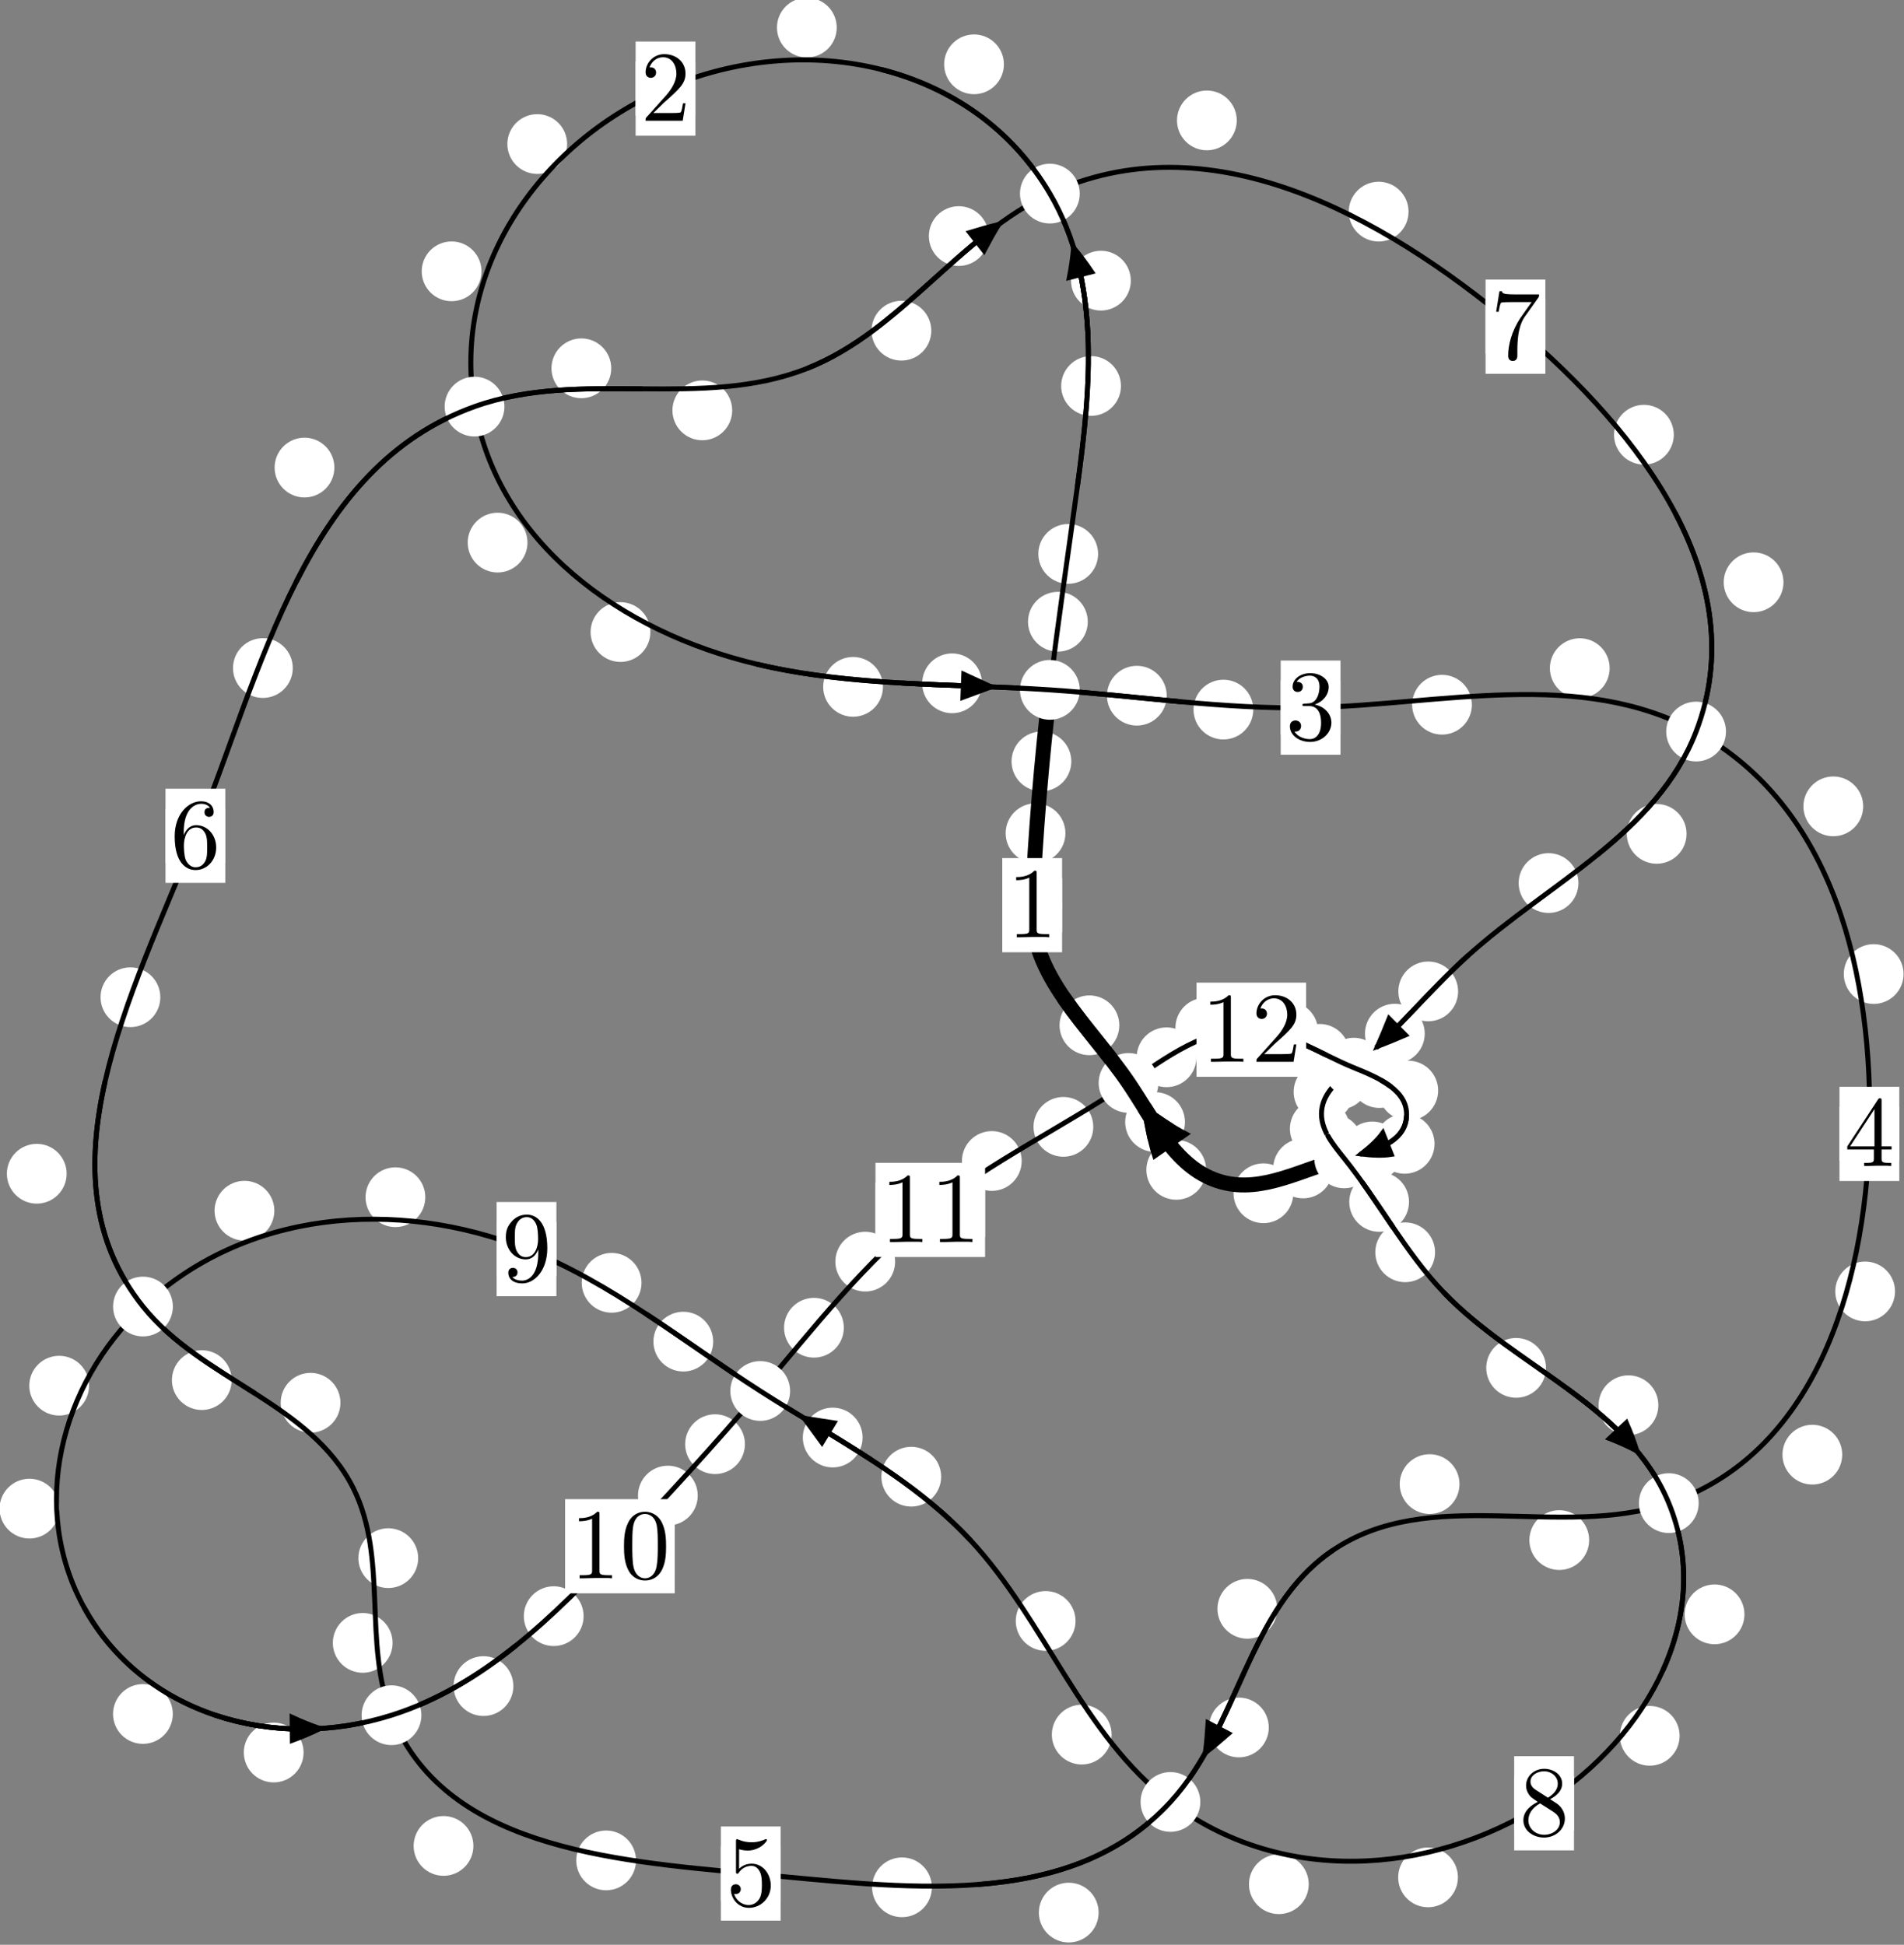 <?xml version="1.0"?>
<!-- Created by MetaPost 1.999 on 2021.07.05:2357 -->
<svg version="1.1" xmlns="http://www.w3.org/2000/svg" xmlns:xlink="http://www.w3.org/1999/xlink" width="190.425" height="194.516" viewBox="0 0 190.425 194.516">
<rect x="0" y="0" width="190.425" height="194.516" fill="#808080" stroke="none"/>
<!-- Original BoundingBox: -105.043365 -125.285461 85.381973 69.230118 -->
  <defs>
    <g transform="scale(0.01,0.01)" id="GLYPHcmr10_48">
      <path style="fill-rule: evenodd;" d="M460 -320C460 -400,455 -480,420 -554C374 -650,292 -666,250 -666C190 -666,117 -640,76 -547C44 -478,39 -400,39 -320C39 -245,43 -155,84 -79C127 2,200 22,249 22C303 22,379 1,423 -94C455 -163,460 -241,460 -320M249 -0C210 -0,151 -25,133 -121C122 -181,122 -273,122 -332C122 -396,122 -462,130 -516C149 -635,224 -644,249 -644C282 -644,348 -626,367 -527C377 -471,377 -395,377 -332C377 -257,377 -189,366 -125C351 -30,294 -0,249 -0"></path>
    </g>
    <g transform="scale(0.01,0.01)" id="GLYPHcmr10_49">
      <path style="fill-rule: evenodd;" d="M294 -640C294 -664,294 -666,271 -666C209 -602,121 -602,89 -602L89 -571C109 -571,168 -571,220 -597L220 -79C220 -43,217 -31,127 -31L95 -31L95 -0L257 -0L130 -3L217 -3L257 -3L297 -3L384 -3L419 -0L419 -31L387 -31C297 -31,294 -42,294 -79"></path>
    </g>
    <g transform="scale(0.01,0.01)" id="GLYPHcmr10_50">
      <path style="fill-rule: evenodd;" d="M127 -77L233 -180C389 -318,449 -372,449 -472C449 -586,359 -666,237 -666C124 -666,50 -574,50 -485C50 -429,100 -429,103 -429C120 -429,155 -441,155 -482C155 -508,137 -534,102 -534C94 -534,92 -534,89 -533C112 -598,166 -635,224 -635C315 -635,358 -554,358 -472C358 -392,308 -313,253 -251L61 -37C50 -26,50 -24,50 -0L421 -0L449 -174L424 -174C419 -144,412 -100,402 -85C395 -77,329 -77,307 -77"></path>
    </g>
    <g transform="scale(0.01,0.01)" id="GLYPHcmr10_51">
      <path style="fill-rule: evenodd;" d="M290 -352C372 -379,430 -449,430 -528C430 -610,342 -666,246 -666C145 -666,69 -606,69 -530C69 -497,91 -478,120 -478C151 -478,171 -500,171 -529C171 -579,124 -579,109 -579C140 -628,206 -641,242 -641C283 -641,338 -619,338 -529C338 -517,336 -459,310 -415C280 -367,246 -364,221 -363C213 -362,189 -360,182 -360C174 -359,167 -358,167 -348C167 -337,174 -337,191 -337L235 -337C317 -337,354 -269,354 -171C354 -35,285 -6,241 -6C198 -6,123 -23,88 -82C123 -77,154 -99,154 -137C154 -173,127 -193,98 -193C74 -193,42 -179,42 -135C42 -44,135 22,244 22C366 22,457 -69,457 -171C457 -253,394 -331,290 -352"></path>
    </g>
    <g transform="scale(0.01,0.01)" id="GLYPHcmr10_52">
      <path style="fill-rule: evenodd;" d="M294 -165L294 -78C294 -42,292 -31,218 -31L197 -31L197 -0L332 -0L238 -3L290 -3L332 -3L374 -3L427 -3L468 -0L468 -31L447 -31C373 -31,371 -42,371 -78L371 -165L471 -165L471 -196L371 -196L371 -651C371 -671,371 -677,355 -677C346 -677,343 -677,335 -665L28 -196L28 -165M300 -196L56 -196L300 -569"></path>
    </g>
    <g transform="scale(0.01,0.01)" id="GLYPHcmr10_53">
      <path style="fill-rule: evenodd;" d="M449 -201C449 -320,367 -420,259 -420C211 -420,168 -404,132 -369L132 -564C152 -558,185 -551,217 -551C340 -551,410 -642,410 -655C410 -661,407 -666,400 -666C399 -666,397 -666,392 -663C372 -654,323 -634,256 -634C216 -634,170 -641,123 -662C115 -665,113 -665,111 -665C101 -665,101 -657,101 -641L101 -345C101 -327,101 -319,115 -319C122 -319,124 -322,128 -328C139 -344,176 -398,257 -398C309 -398,334 -352,342 -334C358 -297,360 -258,360 -208C360 -173,360 -113,336 -71C312 -32,275 -6,229 -6C156 -6,99 -59,82 -118C85 -117,88 -116,99 -116C132 -116,149 -141,149 -165C149 -189,132 -214,99 -214C85 -214,50 -207,50 -161C50 -75,119 22,231 22C347 22,449 -74,449 -201"></path>
    </g>
    <g transform="scale(0.01,0.01)" id="GLYPHcmr10_54">
      <path style="fill-rule: evenodd;" d="M132 -328L132 -352C132 -605,256 -641,307 -641C331 -641,373 -635,395 -601C380 -601,340 -601,340 -556C340 -525,364 -510,386 -510C402 -510,432 -519,432 -558C432 -618,388 -666,305 -666C177 -666,42 -537,42 -316C42 -49,158 22,251 22C362 22,457 -72,457 -204C457 -331,368 -427,257 -427C189 -427,152 -376,132 -328M251 -6C188 -6,158 -66,152 -81C134 -128,134 -208,134 -226C134 -304,166 -404,256 -404C272 -404,318 -404,349 -342C367 -305,367 -254,367 -205C367 -157,367 -107,350 -71C320 -11,274 -6,251 -6"></path>
    </g>
    <g transform="scale(0.01,0.01)" id="GLYPHcmr10_55">
      <path style="fill-rule: evenodd;" d="M476 -609C485 -621,485 -623,485 -644L242 -644C120 -644,118 -657,114 -676L89 -676L56 -470L81 -470C84 -486,93 -549,106 -561C113 -567,191 -567,204 -567L411 -567C400 -551,321 -442,299 -409C209 -274,176 -135,176 -33C176 -23,176 22,222 22C268 22,268 -23,268 -33L268 -84C268 -139,271 -194,279 -248C283 -271,297 -357,341 -419"></path>
    </g>
    <g transform="scale(0.01,0.01)" id="GLYPHcmr10_56">
      <path style="fill-rule: evenodd;" d="M163 -457C117 -487,113 -521,113 -538C113 -599,178 -641,249 -641C322 -641,386 -589,386 -517C386 -460,347 -412,287 -377M309 -362C381 -399,430 -451,430 -517C430 -609,341 -666,250 -666C150 -666,69 -592,69 -499C69 -481,71 -436,113 -389C124 -377,161 -352,186 -335C128 -306,42 -250,42 -151C42 -45,144 22,249 22C362 22,457 -61,457 -168C457 -204,446 -249,408 -291C389 -312,373 -322,309 -362M209 -320L332 -242C360 -223,407 -193,407 -132C407 -58,332 -6,250 -6C164 -6,92 -68,92 -151C92 -209,124 -273,209 -320"></path>
    </g>
    <g transform="scale(0.01,0.01)" id="GLYPHcmr10_57">
      <path style="fill-rule: evenodd;" d="M367 -318L367 -286C367 -52,263 -6,205 -6C188 -6,134 -8,107 -42C151 -42,159 -71,159 -88C159 -119,135 -134,113 -134C97 -134,67 -125,67 -86C67 -19,121 22,206 22C335 22,457 -114,457 -329C457 -598,342 -666,253 -666C198 -666,149 -648,106 -603C65 -558,42 -516,42 -441C42 -316,130 -218,242 -218C303 -218,344 -260,367 -318M243 -241C227 -241,181 -241,150 -304C132 -341,132 -391,132 -440C132 -494,132 -541,153 -578C180 -628,218 -641,253 -641C299 -641,332 -607,349 -562C361 -530,365 -467,365 -421C365 -338,331 -241,243 -241"></path>
    </g>
  </defs>
  <path d="M106.556 83.339C106.556 82.546,106.241 81.786,105.681 81.225C105.12 80.665,104.36 80.35,103.567 80.35C102.775 80.35,102.014 80.665,101.454 81.225C100.893 81.786,100.579 82.546,100.579 83.339C100.579 84.131,100.893 84.891,101.454 85.452C102.014 86.012,102.775 86.327,103.567 86.327C104.36 86.327,105.12 86.012,105.681 85.452C106.241 84.891,106.556 84.131,106.556 83.339Z" style="fill: rgb(100%,100%,100%);stroke: none;"></path>
  <path d="M106.221 90.536C106.221 89.743,105.906 88.983,105.345 88.423C104.785 87.862,104.025 87.547,103.232 87.547C102.439 87.547,101.679 87.862,101.119 88.423C100.558 88.983,100.243 89.743,100.243 90.536C100.243 91.329,100.558 92.089,101.119 92.649C101.679 93.21,102.439 93.525,103.232 93.525C104.025 93.525,104.785 93.21,105.345 92.649C105.906 92.089,106.221 91.329,106.221 90.536Z" style="fill: rgb(100%,100%,100%);stroke: none;"></path>
  <path d="M108.792 62.186C108.792 61.393,108.477 60.633,107.916 60.072C107.356 59.512,106.596 59.197,105.803 59.197C105.01 59.197,104.25 59.512,103.69 60.072C103.129 60.633,102.814 61.393,102.814 62.186C102.814 62.978,103.129 63.739,103.69 64.299C104.25 64.86,105.01 65.175,105.803 65.175C106.596 65.175,107.356 64.86,107.916 64.299C108.477 63.739,108.792 62.978,108.792 62.186Z" style="fill: rgb(100%,100%,100%);stroke: none;"></path>
  <path d="M107.146 76.156C107.146 75.363,106.831 74.603,106.27 74.042C105.71 73.482,104.95 73.167,104.157 73.167C103.364 73.167,102.604 73.482,102.044 74.042C101.483 74.603,101.168 75.363,101.168 76.156C101.168 76.948,101.483 77.708,102.044 78.269C102.604 78.829,103.364 79.144,104.157 79.144C104.95 79.144,105.71 78.829,106.27 78.269C106.831 77.708,107.146 76.948,107.146 76.156Z" style="fill: rgb(100%,100%,100%);stroke: none;"></path>
  <path d="M112.11 38.605C112.11 37.812,111.795 37.052,111.234 36.492C110.674 35.931,109.914 35.616,109.121 35.616C108.328 35.616,107.568 35.931,107.008 36.492C106.447 37.052,106.132 37.812,106.132 38.605C106.132 39.398,106.447 40.158,107.008 40.718C107.568 41.279,108.328 41.594,109.121 41.594C109.914 41.594,110.674 41.279,111.234 40.718C111.795 40.158,112.11 39.398,112.11 38.605Z" style="fill: rgb(100%,100%,100%);stroke: none;"></path>
  <path d="M109.824 55.401C109.824 54.609,109.509 53.849,108.948 53.288C108.388 52.728,107.628 52.413,106.835 52.413C106.042 52.413,105.282 52.728,104.722 53.288C104.161 53.849,103.846 54.609,103.846 55.401C103.846 56.194,104.161 56.954,104.722 57.515C105.282 58.075,106.042 58.39,106.835 58.39C107.628 58.39,108.388 58.075,108.948 57.515C109.509 56.954,109.824 56.194,109.824 55.401Z" style="fill: rgb(100%,100%,100%);stroke: none;"></path>
  <path d="M100.403 6.433C100.403 5.64,100.089 4.88,99.528 4.32C98.968 3.759,98.207 3.444,97.415 3.444C96.622 3.444,95.862 3.759,95.301 4.32C94.741 4.88,94.426 5.64,94.426 6.433C94.426 7.226,94.741 7.986,95.301 8.546C95.862 9.107,96.622 9.422,97.415 9.422C98.207 9.422,98.968 9.107,99.528 8.546C100.089 7.986,100.403 7.226,100.403 6.433Z" style="fill: rgb(100%,100%,100%);stroke: none;"></path>
  <path d="M113.096 28.071C113.096 27.278,112.781 26.518,112.221 25.958C111.66 25.397,110.9 25.082,110.107 25.082C109.315 25.082,108.554 25.397,107.994 25.958C107.433 26.518,107.118 27.278,107.118 28.071C107.118 28.864,107.433 29.624,107.994 30.184C108.554 30.745,109.315 31.06,110.107 31.06C110.9 31.06,111.66 30.745,112.221 30.184C112.781 29.624,113.096 28.864,113.096 28.071Z" style="fill: rgb(100%,100%,100%);stroke: none;"></path>
  <path d="M56.721 14.407C56.721 13.615,56.406 12.854,55.846 12.294C55.285 11.733,54.525 11.418,53.732 11.418C52.94 11.418,52.18 11.733,51.619 12.294C51.059 12.854,50.744 13.615,50.744 14.407C50.744 15.2,51.059 15.96,51.619 16.521C52.18 17.081,52.94 17.396,53.732 17.396C54.525 17.396,55.285 17.081,55.846 16.521C56.406 15.96,56.721 15.2,56.721 14.407Z" style="fill: rgb(100%,100%,100%);stroke: none;"></path>
  <path d="M83.684 2.759C83.684 1.966,83.369 1.206,82.809 0.645C82.248 0.085,81.488 -0.23,80.695 -0.23C79.903 -0.23,79.142 0.085,78.582 0.645C78.021 1.206,77.707 1.966,77.707 2.759C77.707 3.551,78.021 4.311,78.582 4.872C79.142 5.432,79.903 5.747,80.695 5.747C81.488 5.747,82.248 5.432,82.809 4.872C83.369 4.311,83.684 3.551,83.684 2.759Z" style="fill: rgb(100%,100%,100%);stroke: none;"></path>
  <path d="M52.754 54.27C52.754 53.477,52.439 52.717,51.879 52.157C51.318 51.596,50.558 51.281,49.765 51.281C48.973 51.281,48.213 51.596,47.652 52.157C47.092 52.717,46.777 53.477,46.777 54.27C46.777 55.063,47.092 55.823,47.652 56.383C48.213 56.944,48.973 57.259,49.765 57.259C50.558 57.259,51.318 56.944,51.879 56.383C52.439 55.823,52.754 55.063,52.754 54.27Z" style="fill: rgb(100%,100%,100%);stroke: none;"></path>
  <path d="M48.154 27.139C48.154 26.346,47.84 25.586,47.279 25.025C46.719 24.465,45.958 24.15,45.166 24.15C44.373 24.15,43.613 24.465,43.052 25.025C42.492 25.586,42.177 26.346,42.177 27.139C42.177 27.931,42.492 28.692,43.052 29.252C43.613 29.812,44.373 30.127,45.166 30.127C45.958 30.127,46.719 29.812,47.279 29.252C47.84 28.692,48.154 27.931,48.154 27.139Z" style="fill: rgb(100%,100%,100%);stroke: none;"></path>
  <path d="M88.308 68.7C88.308 67.907,87.993 67.147,87.432 66.587C86.872 66.026,86.112 65.711,85.319 65.711C84.526 65.711,83.766 66.026,83.206 66.587C82.645 67.147,82.33 67.907,82.33 68.7C82.33 69.493,82.645 70.253,83.206 70.813C83.766 71.374,84.526 71.689,85.319 71.689C86.112 71.689,86.872 71.374,87.432 70.813C87.993 70.253,88.308 69.493,88.308 68.7Z" style="fill: rgb(100%,100%,100%);stroke: none;"></path>
  <path d="M65.044 63.219C65.044 62.426,64.729 61.666,64.168 61.105C63.608 60.545,62.848 60.23,62.055 60.23C61.262 60.23,60.502 60.545,59.942 61.105C59.381 61.666,59.066 62.426,59.066 63.219C59.066 64.011,59.381 64.771,59.942 65.332C60.502 65.892,61.262 66.207,62.055 66.207C62.848 66.207,63.608 65.892,64.168 65.332C64.729 64.771,65.044 64.011,65.044 63.219Z" style="fill: rgb(100%,100%,100%);stroke: none;"></path>
  <path d="M116.689 69.583C116.689 68.79,116.374 68.03,115.813 67.47C115.253 66.909,114.493 66.594,113.7 66.594C112.907 66.594,112.147 66.909,111.587 67.47C111.026 68.03,110.711 68.79,110.711 69.583C110.711 70.376,111.026 71.136,111.587 71.696C112.147 72.257,112.907 72.572,113.7 72.572C114.493 72.572,115.253 72.257,115.813 71.696C116.374 71.136,116.689 70.376,116.689 69.583Z" style="fill: rgb(100%,100%,100%);stroke: none;"></path>
  <path d="M98.209 68.345C98.209 67.552,97.894 66.792,97.334 66.231C96.773 65.671,96.013 65.356,95.221 65.356C94.428 65.356,93.668 65.671,93.107 66.231C92.547 66.792,92.232 67.552,92.232 68.345C92.232 69.137,92.547 69.898,93.107 70.458C93.668 71.019,94.428 71.333,95.221 71.333C96.013 71.333,96.773 71.019,97.334 70.458C97.894 69.898,98.209 69.137,98.209 68.345Z" style="fill: rgb(100%,100%,100%);stroke: none;"></path>
  <path d="M147.209 70.486C147.209 69.693,146.895 68.933,146.334 68.373C145.774 67.812,145.013 67.497,144.221 67.497C143.428 67.497,142.668 67.812,142.107 68.373C141.547 68.933,141.232 69.693,141.232 70.486C141.232 71.279,141.547 72.039,142.107 72.599C142.668 73.16,143.428 73.475,144.221 73.475C145.013 73.475,145.774 73.16,146.334 72.599C146.895 72.039,147.209 71.279,147.209 70.486Z" style="fill: rgb(100%,100%,100%);stroke: none;"></path>
  <path d="M125.345 70.973C125.345 70.18,125.03 69.42,124.469 68.859C123.909 68.299,123.149 67.984,122.356 67.984C121.563 67.984,120.803 68.299,120.243 68.859C119.682 69.42,119.367 70.18,119.367 70.973C119.367 71.765,119.682 72.525,120.243 73.086C120.803 73.646,121.563 73.961,122.356 73.961C123.149 73.961,123.909 73.646,124.469 73.086C125.03 72.525,125.345 71.765,125.345 70.973Z" style="fill: rgb(100%,100%,100%);stroke: none;"></path>
  <path d="M186.343 80.652C186.343 79.859,186.028 79.099,185.467 78.539C184.907 77.978,184.147 77.663,183.354 77.663C182.561 77.663,181.801 77.978,181.241 78.539C180.68 79.099,180.365 79.859,180.365 80.652C180.365 81.445,180.68 82.205,181.241 82.765C181.801 83.326,182.561 83.641,183.354 83.641C184.147 83.641,184.907 83.326,185.467 82.765C186.028 82.205,186.343 81.445,186.343 80.652Z" style="fill: rgb(100%,100%,100%);stroke: none;"></path>
  <path d="M160.987 66.827C160.987 66.035,160.672 65.274,160.111 64.714C159.551 64.154,158.791 63.839,157.998 63.839C157.205 63.839,156.445 64.154,155.885 64.714C155.324 65.274,155.009 66.035,155.009 66.827C155.009 67.62,155.324 68.38,155.885 68.941C156.445 69.501,157.205 69.816,157.998 69.816C158.791 69.816,159.551 69.501,160.111 68.941C160.672 68.38,160.987 67.62,160.987 66.827Z" style="fill: rgb(100%,100%,100%);stroke: none;"></path>
  <path d="M189.528 129.166C189.528 128.374,189.213 127.614,188.652 127.053C188.092 126.493,187.332 126.178,186.539 126.178C185.746 126.178,184.986 126.493,184.426 127.053C183.865 127.614,183.55 128.374,183.55 129.166C183.55 129.959,183.865 130.719,184.426 131.28C184.986 131.84,185.746 132.155,186.539 132.155C187.332 132.155,188.092 131.84,188.652 131.28C189.213 130.719,189.528 129.959,189.528 129.166Z" style="fill: rgb(100%,100%,100%);stroke: none;"></path>
  <path d="M190.382 97.424C190.382 96.631,190.067 95.871,189.507 95.31C188.946 94.75,188.186 94.435,187.393 94.435C186.601 94.435,185.84 94.75,185.28 95.31C184.719 95.871,184.404 96.631,184.404 97.424C184.404 98.216,184.719 98.976,185.28 99.537C185.84 100.097,186.601 100.412,187.393 100.412C188.186 100.412,188.946 100.097,189.507 99.537C190.067 98.976,190.382 98.216,190.382 97.424Z" style="fill: rgb(100%,100%,100%);stroke: none;"></path>
  <path d="M158.936 154.04C158.936 153.247,158.621 152.487,158.06 151.926C157.5 151.366,156.74 151.051,155.947 151.051C155.154 151.051,154.394 151.366,153.834 151.926C153.273 152.487,152.958 153.247,152.958 154.04C152.958 154.832,153.273 155.592,153.834 156.153C154.394 156.713,155.154 157.028,155.947 157.028C156.74 157.028,157.5 156.713,158.06 156.153C158.621 155.592,158.936 154.832,158.936 154.04Z" style="fill: rgb(100%,100%,100%);stroke: none;"></path>
  <path d="M184.246 145.495C184.246 144.702,183.932 143.942,183.371 143.381C182.811 142.821,182.05 142.506,181.258 142.506C180.465 142.506,179.705 142.821,179.144 143.381C178.584 143.942,178.269 144.702,178.269 145.495C178.269 146.287,178.584 147.047,179.144 147.608C179.705 148.168,180.465 148.483,181.258 148.483C182.05 148.483,182.811 148.168,183.371 147.608C183.932 147.047,184.246 146.287,184.246 145.495Z" style="fill: rgb(100%,100%,100%);stroke: none;"></path>
  <path d="M127.738 160.914C127.738 160.121,127.423 159.361,126.863 158.8C126.302 158.24,125.542 157.925,124.75 157.925C123.957 157.925,123.197 158.24,122.636 158.8C122.076 159.361,121.761 160.121,121.761 160.914C121.761 161.706,122.076 162.466,122.636 163.027C123.197 163.587,123.957 163.902,124.75 163.902C125.542 163.902,126.302 163.587,126.863 163.027C127.423 162.466,127.738 161.706,127.738 160.914Z" style="fill: rgb(100%,100%,100%);stroke: none;"></path>
  <path d="M145.969 148.438C145.969 147.646,145.654 146.885,145.093 146.325C144.533 145.765,143.772 145.45,142.98 145.45C142.187 145.45,141.427 145.765,140.866 146.325C140.306 146.885,139.991 147.646,139.991 148.438C139.991 149.231,140.306 149.991,140.866 150.552C141.427 151.112,142.187 151.427,142.98 151.427C143.772 151.427,144.533 151.112,145.093 150.552C145.654 149.991,145.969 149.231,145.969 148.438Z" style="fill: rgb(100%,100%,100%);stroke: none;"></path>
  <path d="M109.877 191.297C109.877 190.504,109.562 189.744,109.002 189.183C108.441 188.623,107.681 188.308,106.888 188.308C106.096 188.308,105.335 188.623,104.775 189.183C104.214 189.744,103.9 190.504,103.9 191.297C103.9 192.089,104.214 192.85,104.775 193.41C105.335 193.971,106.096 194.285,106.888 194.285C107.681 194.285,108.441 193.971,109.002 193.41C109.562 192.85,109.877 192.089,109.877 191.297Z" style="fill: rgb(100%,100%,100%);stroke: none;"></path>
  <path d="M126.896 172.78C126.896 171.988,126.581 171.228,126.02 170.667C125.46 170.107,124.7 169.792,123.907 169.792C123.114 169.792,122.354 170.107,121.794 170.667C121.233 171.228,120.918 171.988,120.918 172.78C120.918 173.573,121.233 174.333,121.794 174.894C122.354 175.454,123.114 175.769,123.907 175.769C124.7 175.769,125.46 175.454,126.02 174.894C126.581 174.333,126.896 173.573,126.896 172.78Z" style="fill: rgb(100%,100%,100%);stroke: none;"></path>
  <path d="M63.61 186.076C63.61 185.284,63.295 184.524,62.735 183.963C62.174 183.403,61.414 183.088,60.622 183.088C59.829 183.088,59.069 183.403,58.508 183.963C57.948 184.524,57.633 185.284,57.633 186.076C57.633 186.869,57.948 187.629,58.508 188.19C59.069 188.75,59.829 189.065,60.622 189.065C61.414 189.065,62.174 188.75,62.735 188.19C63.295 187.629,63.61 186.869,63.61 186.076Z" style="fill: rgb(100%,100%,100%);stroke: none;"></path>
  <path d="M93.201 188.769C93.201 187.976,92.886 187.216,92.325 186.655C91.765 186.095,91.005 185.78,90.212 185.78C89.419 185.78,88.659 186.095,88.099 186.655C87.538 187.216,87.223 187.976,87.223 188.769C87.223 189.561,87.538 190.322,88.099 190.882C88.659 191.443,89.419 191.757,90.212 191.757C91.005 191.757,91.765 191.443,92.325 190.882C92.886 190.322,93.201 189.561,93.201 188.769Z" style="fill: rgb(100%,100%,100%);stroke: none;"></path>
  <path d="M39.266 164.321C39.266 163.528,38.951 162.768,38.391 162.208C37.83 161.647,37.07 161.332,36.277 161.332C35.485 161.332,34.725 161.647,34.164 162.208C33.604 162.768,33.289 163.528,33.289 164.321C33.289 165.114,33.604 165.874,34.164 166.434C34.725 166.995,35.485 167.31,36.277 167.31C37.07 167.31,37.83 166.995,38.391 166.434C38.951 165.874,39.266 165.114,39.266 164.321Z" style="fill: rgb(100%,100%,100%);stroke: none;"></path>
  <path d="M47.346 184.629C47.346 183.836,47.031 183.076,46.471 182.515C45.91 181.955,45.15 181.64,44.358 181.64C43.565 181.64,42.805 181.955,42.244 182.515C41.684 183.076,41.369 183.836,41.369 184.629C41.369 185.421,41.684 186.182,42.244 186.742C42.805 187.302,43.565 187.617,44.358 187.617C45.15 187.617,45.91 187.302,46.471 186.742C47.031 186.182,47.346 185.421,47.346 184.629Z" style="fill: rgb(100%,100%,100%);stroke: none;"></path>
  <path d="M34.049 140.303C34.049 139.51,33.734 138.75,33.174 138.19C32.613 137.629,31.853 137.314,31.061 137.314C30.268 137.314,29.508 137.629,28.947 138.19C28.387 138.75,28.072 139.51,28.072 140.303C28.072 141.096,28.387 141.856,28.947 142.416C29.508 142.977,30.268 143.292,31.061 143.292C31.853 143.292,32.613 142.977,33.174 142.416C33.734 141.856,34.049 141.096,34.049 140.303Z" style="fill: rgb(100%,100%,100%);stroke: none;"></path>
  <path d="M41.823 155.845C41.823 155.053,41.508 154.293,40.947 153.732C40.387 153.172,39.627 152.857,38.834 152.857C38.041 152.857,37.281 153.172,36.721 153.732C36.16 154.293,35.845 155.053,35.845 155.845C35.845 156.638,36.16 157.398,36.721 157.959C37.281 158.519,38.041 158.834,38.834 158.834C39.627 158.834,40.387 158.519,40.947 157.959C41.508 157.398,41.823 156.638,41.823 155.845Z" style="fill: rgb(100%,100%,100%);stroke: none;"></path>
  <path d="M6.666 117.397C6.666 116.604,6.351 115.844,5.79 115.284C5.23 114.723,4.47 114.408,3.677 114.408C2.884 114.408,2.124 114.723,1.564 115.284C1.003 115.844,0.688 116.604,0.688 117.397C0.688 118.19,1.003 118.95,1.564 119.51C2.124 120.071,2.884 120.386,3.677 120.386C4.47 120.386,5.23 120.071,5.79 119.51C6.351 118.95,6.666 118.19,6.666 117.397Z" style="fill: rgb(100%,100%,100%);stroke: none;"></path>
  <path d="M23.171 138.037C23.171 137.244,22.856 136.484,22.296 135.924C21.736 135.363,20.975 135.048,20.183 135.048C19.39 135.048,18.63 135.363,18.069 135.924C17.509 136.484,17.194 137.244,17.194 138.037C17.194 138.83,17.509 139.59,18.069 140.15C18.63 140.711,19.39 141.026,20.183 141.026C20.975 141.026,21.736 140.711,22.296 140.15C22.856 139.59,23.171 138.83,23.171 138.037Z" style="fill: rgb(100%,100%,100%);stroke: none;"></path>
  <path d="M29.281 66.819C29.281 66.026,28.966 65.266,28.405 64.706C27.845 64.145,27.085 63.83,26.292 63.83C25.499 63.83,24.739 64.145,24.179 64.706C23.618 65.266,23.303 66.026,23.303 66.819C23.303 67.612,23.618 68.372,24.179 68.932C24.739 69.493,25.499 69.808,26.292 69.808C27.085 69.808,27.845 69.493,28.405 68.932C28.966 68.372,29.281 67.612,29.281 66.819Z" style="fill: rgb(100%,100%,100%);stroke: none;"></path>
  <path d="M16.034 99.742C16.034 98.95,15.719 98.19,15.158 97.629C14.598 97.069,13.837 96.754,13.045 96.754C12.252 96.754,11.492 97.069,10.931 97.629C10.371 98.19,10.056 98.95,10.056 99.742C10.056 100.535,10.371 101.295,10.931 101.856C11.492 102.416,12.252 102.731,13.045 102.731C13.837 102.731,14.598 102.416,15.158 101.856C15.719 101.295,16.034 100.535,16.034 99.742Z" style="fill: rgb(100%,100%,100%);stroke: none;"></path>
  <path d="M61.132 36.837C61.132 36.045,60.817 35.284,60.256 34.724C59.696 34.163,58.936 33.848,58.143 33.848C57.35 33.848,56.59 34.163,56.03 34.724C55.469 35.284,55.154 36.045,55.154 36.837C55.154 37.63,55.469 38.39,56.03 38.951C56.59 39.511,57.35 39.826,58.143 39.826C58.936 39.826,59.696 39.511,60.256 38.951C60.817 38.39,61.132 37.63,61.132 36.837Z" style="fill: rgb(100%,100%,100%);stroke: none;"></path>
  <path d="M33.442 46.766C33.442 45.973,33.127 45.213,32.567 44.653C32.006 44.092,31.246 43.777,30.454 43.777C29.661 43.777,28.901 44.092,28.34 44.653C27.78 45.213,27.465 45.973,27.465 46.766C27.465 47.559,27.78 48.319,28.34 48.879C28.901 49.44,29.661 49.755,30.454 49.755C31.246 49.755,32.006 49.44,32.567 48.879C33.127 48.319,33.442 47.559,33.442 46.766Z" style="fill: rgb(100%,100%,100%);stroke: none;"></path>
  <path d="M93.142 33.075C93.142 32.282,92.827 31.522,92.266 30.962C91.706 30.401,90.946 30.086,90.153 30.086C89.36 30.086,88.6 30.401,88.04 30.962C87.479 31.522,87.164 32.282,87.164 33.075C87.164 33.868,87.479 34.628,88.04 35.188C88.6 35.749,89.36 36.064,90.153 36.064C90.946 36.064,91.706 35.749,92.266 35.188C92.827 34.628,93.142 33.868,93.142 33.075Z" style="fill: rgb(100%,100%,100%);stroke: none;"></path>
  <path d="M73.229 41.046C73.229 40.254,72.914 39.493,72.353 38.933C71.793 38.372,71.033 38.058,70.24 38.058C69.447 38.058,68.687 38.372,68.127 38.933C67.566 39.493,67.251 40.254,67.251 41.046C67.251 41.839,67.566 42.599,68.127 43.16C68.687 43.72,69.447 44.035,70.24 44.035C71.033 44.035,71.793 43.72,72.353 43.16C72.914 42.599,73.229 41.839,73.229 41.046Z" style="fill: rgb(100%,100%,100%);stroke: none;"></path>
  <path d="M123.693 12.044C123.693 11.251,123.378 10.491,122.817 9.93C122.257 9.37,121.497 9.055,120.704 9.055C119.911 9.055,119.151 9.37,118.591 9.93C118.03 10.491,117.715 11.251,117.715 12.044C117.715 12.836,118.03 13.596,118.591 14.157C119.151 14.717,119.911 15.032,120.704 15.032C121.497 15.032,122.257 14.717,122.817 14.157C123.378 13.596,123.693 12.836,123.693 12.044Z" style="fill: rgb(100%,100%,100%);stroke: none;"></path>
  <path d="M98.876 23.612C98.876 22.82,98.561 22.06,98 21.499C97.44 20.939,96.679 20.624,95.887 20.624C95.094 20.624,94.334 20.939,93.773 21.499C93.213 22.06,92.898 22.82,92.898 23.612C92.898 24.405,93.213 25.165,93.773 25.726C94.334 26.286,95.094 26.601,95.887 26.601C96.679 26.601,97.44 26.286,98 25.726C98.561 25.165,98.876 24.405,98.876 23.612Z" style="fill: rgb(100%,100%,100%);stroke: none;"></path>
  <path d="M167.401 43.481C167.401 42.688,167.086 41.928,166.525 41.367C165.965 40.807,165.205 40.492,164.412 40.492C163.619 40.492,162.859 40.807,162.299 41.367C161.738 41.928,161.423 42.688,161.423 43.481C161.423 44.273,161.738 45.033,162.299 45.594C162.859 46.154,163.619 46.469,164.412 46.469C165.205 46.469,165.965 46.154,166.525 45.594C167.086 45.033,167.401 44.273,167.401 43.481Z" style="fill: rgb(100%,100%,100%);stroke: none;"></path>
  <path d="M140.874 21.168C140.874 20.375,140.559 19.615,139.998 19.055C139.438 18.494,138.678 18.179,137.885 18.179C137.092 18.179,136.332 18.494,135.772 19.055C135.211 19.615,134.896 20.375,134.896 21.168C134.896 21.961,135.211 22.721,135.772 23.281C136.332 23.842,137.092 24.157,137.885 24.157C138.678 24.157,139.438 23.842,139.998 23.281C140.559 22.721,140.874 21.961,140.874 21.168Z" style="fill: rgb(100%,100%,100%);stroke: none;"></path>
  <path d="M168.679 83.403C168.679 82.61,168.364 81.85,167.803 81.29C167.243 80.729,166.483 80.414,165.69 80.414C164.897 80.414,164.137 80.729,163.577 81.29C163.016 81.85,162.701 82.61,162.701 83.403C162.701 84.196,163.016 84.956,163.577 85.516C164.137 86.077,164.897 86.392,165.69 86.392C166.483 86.392,167.243 86.077,167.803 85.516C168.364 84.956,168.679 84.196,168.679 83.403Z" style="fill: rgb(100%,100%,100%);stroke: none;"></path>
  <path d="M178.372 58.239C178.372 57.446,178.057 56.686,177.496 56.126C176.936 55.565,176.176 55.25,175.383 55.25C174.59 55.25,173.83 55.565,173.27 56.126C172.709 56.686,172.394 57.446,172.394 58.239C172.394 59.032,172.709 59.792,173.27 60.352C173.83 60.913,174.59 61.228,175.383 61.228C176.176 61.228,176.936 60.913,177.496 60.352C178.057 59.792,178.372 59.032,178.372 58.239Z" style="fill: rgb(100%,100%,100%);stroke: none;"></path>
  <path d="M145.83 99.16C145.83 98.367,145.515 97.607,144.955 97.047C144.394 96.486,143.634 96.171,142.841 96.171C142.049 96.171,141.289 96.486,140.728 97.047C140.168 97.607,139.853 98.367,139.853 99.16C139.853 99.953,140.168 100.713,140.728 101.273C141.289 101.834,142.049 102.149,142.841 102.149C143.634 102.149,144.394 101.834,144.955 101.273C145.515 100.713,145.83 99.953,145.83 99.16Z" style="fill: rgb(100%,100%,100%);stroke: none;"></path>
  <path d="M157.863 88.323C157.863 87.53,157.548 86.77,156.988 86.21C156.427 85.649,155.667 85.334,154.875 85.334C154.082 85.334,153.322 85.649,152.761 86.21C152.201 86.77,151.886 87.53,151.886 88.323C151.886 89.116,152.201 89.876,152.761 90.436C153.322 90.997,154.082 91.312,154.875 91.312C155.667 91.312,156.427 90.997,156.988 90.436C157.548 89.876,157.863 89.116,157.863 88.323Z" style="fill: rgb(100%,100%,100%);stroke: none;"></path>
  <path d="M136.944 107.975C136.944 107.182,136.629 106.422,136.069 105.861C135.508 105.301,134.748 104.986,133.955 104.986C133.163 104.986,132.403 105.301,131.842 105.861C131.282 106.422,130.967 107.182,130.967 107.975C130.967 108.767,131.282 109.527,131.842 110.088C132.403 110.648,133.163 110.963,133.955 110.963C134.748 110.963,135.508 110.648,136.069 110.088C136.629 109.527,136.944 108.767,136.944 107.975Z" style="fill: rgb(100%,100%,100%);stroke: none;"></path>
  <path d="M142.492 103.385C142.492 102.593,142.177 101.833,141.617 101.272C141.056 100.712,140.296 100.397,139.503 100.397C138.711 100.397,137.951 100.712,137.39 101.272C136.83 101.833,136.515 102.593,136.515 103.385C136.515 104.178,136.83 104.938,137.39 105.499C137.951 106.059,138.711 106.374,139.503 106.374C140.296 106.374,141.056 106.059,141.617 105.499C142.177 104.938,142.492 104.178,142.492 103.385Z" style="fill: rgb(100%,100%,100%);stroke: none;"></path>
  <path d="M134.986 112.895C134.986 112.102,134.671 111.342,134.11 110.782C133.55 110.221,132.79 109.906,131.997 109.906C131.204 109.906,130.444 110.221,129.884 110.782C129.323 111.342,129.008 112.102,129.008 112.895C129.008 113.688,129.323 114.448,129.884 115.008C130.444 115.569,131.204 115.884,131.997 115.884C132.79 115.884,133.55 115.569,134.11 115.008C134.671 114.448,134.986 113.688,134.986 112.895Z" style="fill: rgb(100%,100%,100%);stroke: none;"></path>
  <path d="M135.359 109.212C135.359 108.419,135.045 107.659,134.484 107.099C133.924 106.538,133.163 106.223,132.371 106.223C131.578 106.223,130.818 106.538,130.257 107.099C129.697 107.659,129.382 108.419,129.382 109.212C129.382 110.005,129.697 110.765,130.257 111.325C130.818 111.886,131.578 112.201,132.371 112.201C133.163 112.201,133.924 111.886,134.484 111.325C135.045 110.765,135.359 110.005,135.359 109.212Z" style="fill: rgb(100%,100%,100%);stroke: none;"></path>
  <path d="M140.921 120.213C140.921 119.42,140.606 118.66,140.046 118.099C139.485 117.539,138.725 117.224,137.933 117.224C137.14 117.224,136.38 117.539,135.819 118.099C135.259 118.66,134.944 119.42,134.944 120.213C134.944 121.005,135.259 121.765,135.819 122.326C136.38 122.886,137.14 123.201,137.933 123.201C138.725 123.201,139.485 122.886,140.046 122.326C140.606 121.765,140.921 121.005,140.921 120.213Z" style="fill: rgb(100%,100%,100%);stroke: none;"></path>
  <path d="M136.266 114.419C136.266 113.626,135.951 112.866,135.391 112.305C134.83 111.745,134.07 111.43,133.278 111.43C132.485 111.43,131.725 111.745,131.164 112.305C130.604 112.866,130.289 113.626,130.289 114.419C130.289 115.211,130.604 115.971,131.164 116.532C131.725 117.092,132.485 117.407,133.278 117.407C134.07 117.407,134.83 117.092,135.391 116.532C135.951 115.971,136.266 115.211,136.266 114.419Z" style="fill: rgb(100%,100%,100%);stroke: none;"></path>
  <path d="M154.62 136.814C154.62 136.021,154.305 135.261,153.745 134.701C153.184 134.14,152.424 133.825,151.631 133.825C150.839 133.825,150.079 134.14,149.518 134.701C148.958 135.261,148.643 136.021,148.643 136.814C148.643 137.607,148.958 138.367,149.518 138.927C150.079 139.488,150.839 139.803,151.631 139.803C152.424 139.803,153.184 139.488,153.745 138.927C154.305 138.367,154.62 137.607,154.62 136.814Z" style="fill: rgb(100%,100%,100%);stroke: none;"></path>
  <path d="M143.524 125.255C143.524 124.462,143.21 123.702,142.649 123.141C142.089 122.581,141.328 122.266,140.536 122.266C139.743 122.266,138.983 122.581,138.422 123.141C137.862 123.702,137.547 124.462,137.547 125.255C137.547 126.047,137.862 126.807,138.422 127.368C138.983 127.928,139.743 128.243,140.536 128.243C141.328 128.243,142.089 127.928,142.649 127.368C143.21 126.807,143.524 126.047,143.524 125.255Z" style="fill: rgb(100%,100%,100%);stroke: none;"></path>
  <path d="M174.467 161.466C174.467 160.674,174.152 159.914,173.592 159.353C173.031 158.793,172.271 158.478,171.478 158.478C170.686 158.478,169.926 158.793,169.365 159.353C168.805 159.914,168.49 160.674,168.49 161.466C168.49 162.259,168.805 163.019,169.365 163.58C169.926 164.14,170.686 164.455,171.478 164.455C172.271 164.455,173.031 164.14,173.592 163.58C174.152 163.019,174.467 162.259,174.467 161.466Z" style="fill: rgb(100%,100%,100%);stroke: none;"></path>
  <path d="M165.858 140.55C165.858 139.757,165.543 138.997,164.983 138.436C164.422 137.876,163.662 137.561,162.869 137.561C162.077 137.561,161.317 137.876,160.756 138.436C160.196 138.997,159.881 139.757,159.881 140.55C159.881 141.342,160.196 142.103,160.756 142.663C161.317 143.224,162.077 143.538,162.869 143.538C163.662 143.538,164.422 143.224,164.983 142.663C165.543 142.103,165.858 141.342,165.858 140.55Z" style="fill: rgb(100%,100%,100%);stroke: none;"></path>
  <path d="M145.813 187.774C145.813 186.982,145.498 186.222,144.937 185.661C144.377 185.101,143.617 184.786,142.824 184.786C142.031 184.786,141.271 185.101,140.711 185.661C140.15 186.222,139.835 186.982,139.835 187.774C139.835 188.567,140.15 189.327,140.711 189.888C141.271 190.448,142.031 190.763,142.824 190.763C143.617 190.763,144.377 190.448,144.937 189.888C145.498 189.327,145.813 188.567,145.813 187.774Z" style="fill: rgb(100%,100%,100%);stroke: none;"></path>
  <path d="M167.983 173.616C167.983 172.824,167.668 172.064,167.107 171.503C166.547 170.943,165.787 170.628,164.994 170.628C164.201 170.628,163.441 170.943,162.881 171.503C162.32 172.064,162.005 172.824,162.005 173.616C162.005 174.409,162.32 175.169,162.881 175.73C163.441 176.29,164.201 176.605,164.994 176.605C165.787 176.605,166.547 176.29,167.107 175.73C167.668 175.169,167.983 174.409,167.983 173.616Z" style="fill: rgb(100%,100%,100%);stroke: none;"></path>
  <path d="M111.176 173.496C111.176 172.703,110.861 171.943,110.3 171.382C109.74 170.822,108.98 170.507,108.187 170.507C107.394 170.507,106.634 170.822,106.074 171.382C105.513 171.943,105.198 172.703,105.198 173.496C105.198 174.288,105.513 175.049,106.074 175.609C106.634 176.17,107.394 176.484,108.187 176.484C108.98 176.484,109.74 176.17,110.3 175.609C110.861 175.049,111.176 174.288,111.176 173.496Z" style="fill: rgb(100%,100%,100%);stroke: none;"></path>
  <path d="M130.89 188.459C130.89 187.666,130.575 186.906,130.014 186.346C129.454 185.785,128.693 185.47,127.901 185.47C127.108 185.47,126.348 185.785,125.787 186.346C125.227 186.906,124.912 187.666,124.912 188.459C124.912 189.252,125.227 190.012,125.787 190.572C126.348 191.133,127.108 191.448,127.901 191.448C128.693 191.448,129.454 191.133,130.014 190.572C130.575 190.012,130.89 189.252,130.89 188.459Z" style="fill: rgb(100%,100%,100%);stroke: none;"></path>
  <path d="M94.127 147.698C94.127 146.905,93.812 146.145,93.252 145.585C92.691 145.024,91.931 144.709,91.138 144.709C90.346 144.709,89.585 145.024,89.025 145.585C88.464 146.145,88.149 146.905,88.149 147.698C88.149 148.491,88.464 149.251,89.025 149.811C89.585 150.372,90.346 150.687,91.138 150.687C91.931 150.687,92.691 150.372,93.252 149.811C93.812 149.251,94.127 148.491,94.127 147.698Z" style="fill: rgb(100%,100%,100%);stroke: none;"></path>
  <path d="M107.567 162.126C107.567 161.334,107.252 160.573,106.691 160.013C106.131 159.453,105.371 159.138,104.578 159.138C103.785 159.138,103.025 159.453,102.465 160.013C101.904 160.573,101.589 161.334,101.589 162.126C101.589 162.919,101.904 163.679,102.465 164.24C103.025 164.8,103.785 165.115,104.578 165.115C105.371 165.115,106.131 164.8,106.691 164.24C107.252 163.679,107.567 162.919,107.567 162.126Z" style="fill: rgb(100%,100%,100%);stroke: none;"></path>
  <path d="M71.328 134.189C71.328 133.396,71.013 132.636,70.453 132.076C69.892 131.515,69.132 131.2,68.34 131.2C67.547 131.2,66.787 131.515,66.226 132.076C65.666 132.636,65.351 133.396,65.351 134.189C65.351 134.982,65.666 135.742,66.226 136.302C66.787 136.863,67.547 137.178,68.34 137.178C69.132 137.178,69.892 136.863,70.453 136.302C71.013 135.742,71.328 134.982,71.328 134.189Z" style="fill: rgb(100%,100%,100%);stroke: none;"></path>
  <path d="M86.271 143.782C86.271 142.99,85.956 142.229,85.396 141.669C84.835 141.108,84.075 140.794,83.282 140.794C82.49 140.794,81.729 141.108,81.169 141.669C80.608 142.229,80.293 142.99,80.293 143.782C80.293 144.575,80.608 145.335,81.169 145.896C81.729 146.456,82.49 146.771,83.282 146.771C84.075 146.771,84.835 146.456,85.396 145.896C85.956 145.335,86.271 144.575,86.271 143.782Z" style="fill: rgb(100%,100%,100%);stroke: none;"></path>
  <path d="M42.535 119.746C42.535 118.953,42.22 118.193,41.66 117.632C41.1 117.072,40.339 116.757,39.547 116.757C38.754 116.757,37.994 117.072,37.433 117.632C36.873 118.193,36.558 118.953,36.558 119.746C36.558 120.538,36.873 121.299,37.433 121.859C37.994 122.419,38.754 122.734,39.547 122.734C40.339 122.734,41.1 122.419,41.66 121.859C42.22 121.299,42.535 120.538,42.535 119.746Z" style="fill: rgb(100%,100%,100%);stroke: none;"></path>
  <path d="M64.159 128.307C64.159 127.514,63.844 126.754,63.284 126.193C62.723 125.633,61.963 125.318,61.171 125.318C60.378 125.318,59.618 125.633,59.057 126.193C58.497 126.754,58.182 127.514,58.182 128.307C58.182 129.099,58.497 129.859,59.057 130.42C59.618 130.98,60.378 131.295,61.171 131.295C61.963 131.295,62.723 130.98,63.284 130.42C63.844 129.859,64.159 129.099,64.159 128.307Z" style="fill: rgb(100%,100%,100%);stroke: none;"></path>
  <path d="M8.907 138.594C8.907 137.802,8.592 137.042,8.031 136.481C7.471 135.921,6.711 135.606,5.918 135.606C5.125 135.606,4.365 135.921,3.805 136.481C3.244 137.042,2.929 137.802,2.929 138.594C2.929 139.387,3.244 140.147,3.805 140.708C4.365 141.268,5.125 141.583,5.918 141.583C6.711 141.583,7.471 141.268,8.031 140.708C8.592 140.147,8.907 139.387,8.907 138.594Z" style="fill: rgb(100%,100%,100%);stroke: none;"></path>
  <path d="M27.438 121.095C27.438 120.302,27.123 119.542,26.562 118.981C26.002 118.421,25.242 118.106,24.449 118.106C23.656 118.106,22.896 118.421,22.336 118.981C21.775 119.542,21.46 120.302,21.46 121.095C21.46 121.887,21.775 122.648,22.336 123.208C22.896 123.769,23.656 124.083,24.449 124.083C25.242 124.083,26.002 123.769,26.562 123.208C27.123 122.648,27.438 121.887,27.438 121.095Z" style="fill: rgb(100%,100%,100%);stroke: none;"></path>
  <path d="M17.282 171.431C17.282 170.639,16.967 169.879,16.407 169.318C15.846 168.758,15.086 168.443,14.293 168.443C13.501 168.443,12.74 168.758,12.18 169.318C11.62 169.879,11.305 170.639,11.305 171.431C11.305 172.224,11.62 172.984,12.18 173.545C12.74 174.105,13.501 174.42,14.293 174.42C15.086 174.42,15.846 174.105,16.407 173.545C16.967 172.984,17.282 172.224,17.282 171.431Z" style="fill: rgb(100%,100%,100%);stroke: none;"></path>
  <path d="M5.934 150.892C5.934 150.1,5.619 149.339,5.059 148.779C4.498 148.219,3.738 147.904,2.945 147.904C2.153 147.904,1.393 148.219,0.832 148.779C0.272 149.339,-0.043 150.1,-0.043 150.892C-0.043 151.685,0.272 152.445,0.832 153.006C1.393 153.566,2.153 153.881,2.945 153.881C3.738 153.881,4.498 153.566,5.059 153.006C5.619 152.445,5.934 151.685,5.934 150.892Z" style="fill: rgb(100%,100%,100%);stroke: none;"></path>
  <path d="M51.343 168.642C51.343 167.85,51.028 167.089,50.467 166.529C49.907 165.969,49.147 165.654,48.354 165.654C47.561 165.654,46.801 165.969,46.241 166.529C45.68 167.089,45.365 167.85,45.365 168.642C45.365 169.435,45.68 170.195,46.241 170.756C46.801 171.316,47.561 171.631,48.354 171.631C49.147 171.631,49.907 171.316,50.467 170.756C51.028 170.195,51.343 169.435,51.343 168.642Z" style="fill: rgb(100%,100%,100%);stroke: none;"></path>
  <path d="M30.362 175.287C30.362 174.494,30.047 173.734,29.487 173.174C28.926 172.613,28.166 172.298,27.374 172.298C26.581 172.298,25.821 172.613,25.26 173.174C24.7 173.734,24.385 174.494,24.385 175.287C24.385 176.08,24.7 176.84,25.26 177.4C25.821 177.961,26.581 178.276,27.374 178.276C28.166 178.276,28.926 177.961,29.487 177.4C30.047 176.84,30.362 176.08,30.362 175.287Z" style="fill: rgb(100%,100%,100%);stroke: none;"></path>
  <path d="M69.784 149.588C69.784 148.795,69.469 148.035,68.909 147.475C68.348 146.914,67.588 146.599,66.795 146.599C66.003 146.599,65.243 146.914,64.682 147.475C64.122 148.035,63.807 148.795,63.807 149.588C63.807 150.381,64.122 151.141,64.682 151.701C65.243 152.262,66.003 152.577,66.795 152.577C67.588 152.577,68.348 152.262,68.909 151.701C69.469 151.141,69.784 150.381,69.784 149.588Z" style="fill: rgb(100%,100%,100%);stroke: none;"></path>
  <path d="M58.367 161.648C58.367 160.855,58.052 160.095,57.491 159.535C56.931 158.974,56.171 158.659,55.378 158.659C54.585 158.659,53.825 158.974,53.265 159.535C52.704 160.095,52.389 160.855,52.389 161.648C52.389 162.441,52.704 163.201,53.265 163.761C53.825 164.322,54.585 164.637,55.378 164.637C56.171 164.637,56.931 164.322,57.491 163.761C58.052 163.201,58.367 162.441,58.367 161.648Z" style="fill: rgb(100%,100%,100%);stroke: none;"></path>
  <path d="M84.395 132.799C84.395 132.007,84.08 131.247,83.519 130.686C82.959 130.126,82.199 129.811,81.406 129.811C80.613 129.811,79.853 130.126,79.293 130.686C78.732 131.247,78.417 132.007,78.417 132.799C78.417 133.592,78.732 134.352,79.293 134.913C79.853 135.473,80.613 135.788,81.406 135.788C82.199 135.788,82.959 135.473,83.519 134.913C84.08 134.352,84.395 133.592,84.395 132.799Z" style="fill: rgb(100%,100%,100%);stroke: none;"></path>
  <path d="M74.502 144.445C74.502 143.653,74.187 142.892,73.627 142.332C73.066 141.771,72.306 141.456,71.514 141.456C70.721 141.456,69.961 141.771,69.4 142.332C68.84 142.892,68.525 143.653,68.525 144.445C68.525 145.238,68.84 145.998,69.4 146.559C69.961 147.119,70.721 147.434,71.514 147.434C72.306 147.434,73.066 147.119,73.627 146.559C74.187 145.998,74.502 145.238,74.502 144.445Z" style="fill: rgb(100%,100%,100%);stroke: none;"></path>
  <path d="M102.183 116.123C102.183 115.33,101.868 114.57,101.307 114.009C100.747 113.449,99.987 113.134,99.194 113.134C98.401 113.134,97.641 113.449,97.081 114.009C96.52 114.57,96.205 115.33,96.205 116.123C96.205 116.915,96.52 117.675,97.081 118.236C97.641 118.796,98.401 119.111,99.194 119.111C99.987 119.111,100.747 118.796,101.307 118.236C101.868 117.675,102.183 116.915,102.183 116.123Z" style="fill: rgb(100%,100%,100%);stroke: none;"></path>
  <path d="M89.524 126.188C89.524 125.395,89.209 124.635,88.648 124.074C88.088 123.514,87.328 123.199,86.535 123.199C85.742 123.199,84.982 123.514,84.422 124.074C83.861 124.635,83.546 125.395,83.546 126.188C83.546 126.98,83.861 127.74,84.422 128.301C84.982 128.861,85.742 129.176,86.535 129.176C87.328 129.176,88.088 128.861,88.648 128.301C89.209 127.74,89.524 126.98,89.524 126.188Z" style="fill: rgb(100%,100%,100%);stroke: none;"></path>
  <path d="M119.662 105.748C119.662 104.955,119.347 104.195,118.786 103.635C118.226 103.074,117.466 102.759,116.673 102.759C115.88 102.759,115.12 103.074,114.56 103.635C113.999 104.195,113.684 104.955,113.684 105.748C113.684 106.541,113.999 107.301,114.56 107.861C115.12 108.422,115.88 108.737,116.673 108.737C117.466 108.737,118.226 108.422,118.786 107.861C119.347 107.301,119.662 106.541,119.662 105.748Z" style="fill: rgb(100%,100%,100%);stroke: none;"></path>
  <path d="M109.342 112.708C109.342 111.915,109.027 111.155,108.466 110.594C107.906 110.034,107.146 109.719,106.353 109.719C105.56 109.719,104.8 110.034,104.24 110.594C103.679 111.155,103.364 111.915,103.364 112.708C103.364 113.501,103.679 114.261,104.24 114.821C104.8 115.382,105.56 115.697,106.353 115.697C107.146 115.697,107.906 115.382,108.466 114.821C109.027 114.261,109.342 113.501,109.342 112.708Z" style="fill: rgb(100%,100%,100%);stroke: none;"></path>
  <path d="M131.826 103.157C131.826 102.364,131.511 101.604,130.95 101.044C130.39 100.483,129.63 100.168,128.837 100.168C128.044 100.168,127.284 100.483,126.724 101.044C126.163 101.604,125.848 102.364,125.848 103.157C125.848 103.95,126.163 104.71,126.724 105.27C127.284 105.831,128.044 106.146,128.837 106.146C129.63 106.146,130.39 105.831,130.95 105.27C131.511 104.71,131.826 103.95,131.826 103.157Z" style="fill: rgb(100%,100%,100%);stroke: none;"></path>
  <path d="M123.536 102.789C123.536 101.996,123.221 101.236,122.661 100.676C122.1 100.115,121.34 99.8,120.547 99.8C119.755 99.8,118.995 100.115,118.434 100.676C117.874 101.236,117.559 101.996,117.559 102.789C117.559 103.582,117.874 104.342,118.434 104.902C118.995 105.463,119.755 105.778,120.547 105.778C121.34 105.778,122.1 105.463,122.661 104.902C123.221 104.342,123.536 103.582,123.536 102.789Z" style="fill: rgb(100%,100%,100%);stroke: none;"></path>
  <path d="M140.949 107.828C140.949 107.035,140.634 106.275,140.073 105.714C139.513 105.154,138.753 104.839,137.96 104.839C137.167 104.839,136.407 105.154,135.847 105.714C135.286 106.275,134.971 107.035,134.971 107.828C134.971 108.62,135.286 109.381,135.847 109.941C136.407 110.502,137.167 110.816,137.96 110.816C138.753 110.816,139.513 110.502,140.073 109.941C140.634 109.381,140.949 108.62,140.949 107.828Z" style="fill: rgb(100%,100%,100%);stroke: none;"></path>
  <path d="M134.972 105.406C134.972 104.613,134.657 103.853,134.097 103.293C133.536 102.732,132.776 102.417,131.984 102.417C131.191 102.417,130.431 102.732,129.87 103.293C129.31 103.853,128.995 104.613,128.995 105.406C128.995 106.199,129.31 106.959,129.87 107.519C130.431 108.08,131.191 108.395,131.984 108.395C132.776 108.395,133.536 108.08,134.097 107.519C134.657 106.959,134.972 106.199,134.972 105.406Z" style="fill: rgb(100%,100%,100%);stroke: none;"></path>
  <path d="M143.473 114.406C143.473 113.613,143.158 112.853,142.597 112.293C142.037 111.732,141.277 111.417,140.484 111.417C139.691 111.417,138.931 111.732,138.371 112.293C137.81 112.853,137.495 113.613,137.495 114.406C137.495 115.199,137.81 115.959,138.371 116.52C138.931 117.08,139.691 117.395,140.484 117.395C141.277 117.395,142.037 117.08,142.597 116.52C143.158 115.959,143.473 115.199,143.473 114.406Z" style="fill: rgb(100%,100%,100%);stroke: none;"></path>
  <path d="M143.833 109.078C143.833 108.285,143.518 107.525,142.957 106.964C142.397 106.404,141.637 106.089,140.844 106.089C140.051 106.089,139.291 106.404,138.731 106.964C138.17 107.525,137.855 108.285,137.855 109.078C137.855 109.87,138.17 110.631,138.731 111.191C139.291 111.752,140.051 112.067,140.844 112.067C141.637 112.067,142.397 111.752,142.957 111.191C143.518 110.631,143.833 109.87,143.833 109.078Z" style="fill: rgb(100%,100%,100%);stroke: none;"></path>
  <path d="M133.314 116.87C133.314 116.078,132.999 115.318,132.438 114.757C131.878 114.197,131.118 113.882,130.325 113.882C129.532 113.882,128.772 114.197,128.212 114.757C127.651 115.318,127.336 116.078,127.336 116.87C127.336 117.663,127.651 118.423,128.212 118.984C128.772 119.544,129.532 119.859,130.325 119.859C131.118 119.859,131.878 119.544,132.438 118.984C132.999 118.423,133.314 117.663,133.314 116.87Z" style="fill: rgb(100%,100%,100%);stroke: none;"></path>
  <path d="M140.24 115.165C140.24 114.372,139.925 113.612,139.365 113.051C138.804 112.491,138.044 112.176,137.251 112.176C136.459 112.176,135.699 112.491,135.138 113.051C134.578 113.612,134.263 114.372,134.263 115.165C134.263 115.957,134.578 116.718,135.138 117.278C135.699 117.839,136.459 118.154,137.251 118.154C138.044 118.154,138.804 117.839,139.365 117.278C139.925 116.718,140.24 115.957,140.24 115.165Z" style="fill: rgb(100%,100%,100%);stroke: none;"></path>
  <path d="M120.629 117.008C120.629 116.215,120.314 115.455,119.754 114.895C119.194 114.334,118.433 114.019,117.641 114.019C116.848 114.019,116.088 114.334,115.527 114.895C114.967 115.455,114.652 116.215,114.652 117.008C114.652 117.801,114.967 118.561,115.527 119.121C116.088 119.682,116.848 119.997,117.641 119.997C118.433 119.997,119.194 119.682,119.754 119.121C120.314 118.561,120.629 117.801,120.629 117.008Z" style="fill: rgb(100%,100%,100%);stroke: none;"></path>
  <path d="M129.348 119.35C129.348 118.557,129.033 117.797,128.472 117.236C127.912 116.676,127.152 116.361,126.359 116.361C125.566 116.361,124.806 116.676,124.246 117.236C123.685 117.797,123.37 118.557,123.37 119.35C123.37 120.142,123.685 120.902,124.246 121.463C124.806 122.023,125.566 122.338,126.359 122.338C127.152 122.338,127.912 122.023,128.472 121.463C129.033 120.902,129.348 120.142,129.348 119.35Z" style="fill: rgb(100%,100%,100%);stroke: none;"></path>
  <path d="M111.946 102.55C111.946 101.758,111.631 100.998,111.07 100.437C110.51 99.877,109.75 99.562,108.957 99.562C108.164 99.562,107.404 99.877,106.844 100.437C106.283 100.998,105.968 101.758,105.968 102.55C105.968 103.343,106.283 104.103,106.844 104.664C107.404 105.224,108.164 105.539,108.957 105.539C109.75 105.539,110.51 105.224,111.07 104.664C111.631 104.103,111.946 103.343,111.946 102.55Z" style="fill: rgb(100%,100%,100%);stroke: none;"></path>
  <path d="M118.511 112.228C118.511 111.435,118.196 110.675,117.635 110.115C117.075 109.554,116.315 109.239,115.522 109.239C114.729 109.239,113.969 109.554,113.409 110.115C112.848 110.675,112.533 111.435,112.533 112.228C112.533 113.021,112.848 113.781,113.409 114.341C113.969 114.902,114.729 115.217,115.522 115.217C116.315 115.217,117.075 114.902,117.635 114.341C118.196 113.781,118.511 113.021,118.511 112.228Z" style="fill: rgb(100%,100%,100%);stroke: none;"></path>
  <path d="M103.232 90.536C103.567 83.339,104.157 76.156,105 69C105.803 62.186,106.835 55.401,107.76 48.603C109.121 38.605,110.107 28.071,105 19.364C97.415 6.433,80.695 2.759,66.56 8.865C53.732 14.407,45.166 27.139,47.459 40.668C49.765 54.27,62.055 63.219,75.768 66.449C85.319 68.7,95.221 68.345,105 69C113.7 69.583,122.356 70.973,131.078 70.779C144.221 70.486,157.998 66.827,169.631 73.17C183.354 80.652,187.393 97.424,186.963 113.411C186.539 129.166,181.258 145.495,166.9 150.342C155.947 154.04,142.98 148.438,133.224 155.114C124.75 160.914,123.907 172.78,117.06 180.23C106.888 191.297,90.212 188.769,75.088 187.393C60.622 186.076,44.358 184.629,39.156 171.555C36.277 164.321,38.834 155.845,35.335 148.849C31.061 140.303,20.183 138.037,14.299 130.68C3.677 117.397,13.045 99.742,19.542 83.595C26.292 66.819,30.454 46.766,47.459 40.668C58.143 36.837,70.24 41.046,80.797 36.82C90.153 33.075,95.887 23.612,105 19.364C120.704 12.044,137.885 21.168,151.566 32.675C164.412 43.481,175.383 58.239,169.631 73.17C165.69 83.403,154.875 88.323,146.806 95.59C142.841 99.16,139.503 103.385,135.391 106.787C133.955 107.975,132.371 109.212,132.183 111.062C131.997 112.895,133.278 114.419,134.434 115.858C137.933 120.213,140.536 125.255,144.407 129.288C151.631 136.814,162.869 140.55,166.9 150.342C171.478 161.466,164.994 173.616,154.429 180.364C142.824 187.774,127.901 188.459,117.06 180.23C108.187 173.496,104.578 162.126,97.024 154.017C91.138 147.698,83.282 143.782,76.031 139.127C68.34 134.189,61.171 128.307,52.659 124.937C39.547 119.746,24.449 121.095,14.299 130.68C5.918 138.594,2.945 150.892,8.436 160.829C14.293 171.431,27.374 175.287,39.156 171.555C48.354 168.642,55.378 161.648,61.998 154.655C66.795 149.588,71.514 144.445,76.031 139.127C81.406 132.799,86.535 126.188,93.04 121.015C99.194 116.123,106.353 112.708,112.867 108.315C116.673 105.748,120.547 102.789,125.144 102.993C128.837 103.157,131.984 105.406,135.391 106.787C137.96 107.828,140.844 109.078,140.668 111.683C140.484 114.406,137.251 115.165,134.434 115.858C130.325 116.87,126.359 119.35,122.227 118.24C117.641 117.008,115.522 112.228,112.867 108.315C108.957 102.55,102.905 97.566,103.232 90.536" style="stroke:rgb(0%,0%,0%); stroke-width: 0.498;stroke-linecap: round;stroke-linejoin: round;stroke-miterlimit: 10;fill: none;"></path>
  <path d="M103.232 90.536C103.567 83.339,104.157 76.156,105 69" style="stroke:rgb(0%,0%,0%); stroke-width: 1.494;stroke-linecap: round;stroke-linejoin: round;stroke-miterlimit: 10;fill: none;"></path>
  <path d="M134.434 115.858C130.325 116.87,126.359 119.35,122.227 118.24C117.641 117.008,115.522 112.228,112.867 108.315C108.957 102.55,102.905 97.566,103.232 90.536" style="stroke:rgb(0%,0%,0%); stroke-width: 1.494;stroke-linecap: round;stroke-linejoin: round;stroke-miterlimit: 10;fill: none;"></path>
  <path d="M107.989 69C107.989 68.207,107.674 67.447,107.113 66.887C106.553 66.326,105.793 66.011,105 66.011C104.207 66.011,103.447 66.326,102.887 66.887C102.326 67.447,102.011 68.207,102.011 69C102.011 69.793,102.326 70.553,102.887 71.113C103.447 71.674,104.207 71.989,105 71.989C105.793 71.989,106.553 71.674,107.113 71.113C107.674 70.553,107.989 69.793,107.989 69Z" style="fill: rgb(100%,100%,100%);stroke: none;"></path>
  <path d="M90.298 68.323C95.19 68.597,100.11 68.672,105 69C109.35 69.291,113.689 69.785,118.031 70.181" style="stroke:rgb(0%,0%,0%); stroke-width: 0.498;stroke-linecap: round;stroke-linejoin: round;stroke-miterlimit: 10;fill: none;"></path>
  <path d="M50.448 40.668C50.448 39.875,50.133 39.115,49.573 38.555C49.012 37.994,48.252 37.679,47.459 37.679C46.667 37.679,45.907 37.994,45.346 38.555C44.786 39.115,44.471 39.875,44.471 40.668C44.471 41.461,44.786 42.221,45.346 42.781C45.907 43.342,46.667 43.657,47.459 43.657C48.252 43.657,49.012 43.342,49.573 42.781C50.133 42.221,50.448 41.461,50.448 40.668Z" style="fill: rgb(100%,100%,100%);stroke: none;"></path>
  <path d="M29.655 58.127C33.665 50.255,38.956 43.717,47.459 40.668C52.801 38.753,58.496 38.847,64.176 38.892" style="stroke:rgb(0%,0%,0%); stroke-width: 0.498;stroke-linecap: round;stroke-linejoin: round;stroke-miterlimit: 10;fill: none;"></path>
  <path d="M172.62 73.17C172.62 72.377,172.305 71.617,171.745 71.057C171.184 70.496,170.424 70.181,169.631 70.181C168.839 70.181,168.079 70.496,167.518 71.057C166.958 71.617,166.643 72.377,166.643 73.17C166.643 73.963,166.958 74.723,167.518 75.283C168.079 75.844,168.839 76.159,169.631 76.159C170.424 76.159,171.184 75.844,171.745 75.283C172.305 74.723,172.62 73.963,172.62 73.17Z" style="fill: rgb(100%,100%,100%);stroke: none;"></path>
  <path d="M167.573 51.376C171.202 58.282,172.507 65.705,169.631 73.17C167.661 78.287,163.971 82.075,159.766 85.492" style="stroke:rgb(0%,0%,0%); stroke-width: 0.498;stroke-linecap: round;stroke-linejoin: round;stroke-miterlimit: 10;fill: none;"></path>
  <path d="M120.048 180.23C120.048 179.438,119.733 178.677,119.173 178.117C118.612 177.557,117.852 177.242,117.06 177.242C116.267 177.242,115.507 177.557,114.946 178.117C114.386 178.677,114.071 179.438,114.071 180.23C114.071 181.023,114.386 181.783,114.946 182.344C115.507 182.904,116.267 183.219,117.06 183.219C117.852 183.219,118.612 182.904,119.173 182.344C119.733 181.783,120.048 181.023,120.048 180.23Z" style="fill: rgb(100%,100%,100%);stroke: none;"></path>
  <path d="M124.532 167.053C122.406 171.676,120.483 176.505,117.06 180.23C111.974 185.764,105.262 187.898,97.931 188.477" style="stroke:rgb(0%,0%,0%); stroke-width: 0.498;stroke-linecap: round;stroke-linejoin: round;stroke-miterlimit: 10;fill: none;"></path>
  <path d="M17.288 130.68C17.288 129.887,16.973 129.127,16.412 128.566C15.852 128.006,15.092 127.691,14.299 127.691C13.506 127.691,12.746 128.006,12.186 128.566C11.625 129.127,11.31 129.887,11.31 130.68C11.31 131.473,11.625 132.233,12.186 132.793C12.746 133.354,13.506 133.669,14.299 133.669C15.092 133.669,15.852 133.354,16.412 132.793C16.973 132.233,17.288 131.473,17.288 130.68Z" style="fill: rgb(100%,100%,100%);stroke: none;"></path>
  <path d="M25.421 139.319C21.431 136.764,17.241 134.358,14.299 130.68C8.988 124.038,8.674 116.304,10.501 108.212" style="stroke:rgb(0%,0%,0%); stroke-width: 0.498;stroke-linecap: round;stroke-linejoin: round;stroke-miterlimit: 10;fill: none;"></path>
  <path d="M107.989 19.364C107.989 18.572,107.674 17.811,107.113 17.251C106.553 16.69,105.793 16.375,105 16.375C104.207 16.375,103.447 16.69,102.887 17.251C102.326 17.811,102.011 18.572,102.011 19.364C102.011 20.157,102.326 20.917,102.887 21.478C103.447 22.038,104.207 22.353,105 22.353C105.793 22.353,106.553 22.038,107.113 21.478C107.674 20.917,107.989 20.157,107.989 19.364Z" style="fill: rgb(100%,100%,100%);stroke: none;"></path>
  <path d="M108.806 33.499C108.584 28.528,107.554 23.718,105 19.364C101.207 12.899,95.131 8.747,88.236 6.976" style="stroke:rgb(0%,0%,0%); stroke-width: 0.498;stroke-linecap: round;stroke-linejoin: round;stroke-miterlimit: 10;fill: none;"></path>
  <path d="M138.38 106.787C138.38 105.994,138.065 105.234,137.505 104.674C136.944 104.113,136.184 103.798,135.391 103.798C134.599 103.798,133.838 104.113,133.278 104.674C132.717 105.234,132.403 105.994,132.403 106.787C132.403 107.58,132.717 108.34,133.278 108.9C133.838 109.461,134.599 109.776,135.391 109.776C136.184 109.776,136.944 109.461,137.505 108.9C138.065 108.34,138.38 107.58,138.38 106.787Z" style="fill: rgb(100%,100%,100%);stroke: none;"></path>
  <path d="M130.375 104.434C132.049 105.189,133.687 106.096,135.391 106.787C136.676 107.307,138.039 107.88,139.059 108.648" style="stroke:rgb(0%,0%,0%); stroke-width: 0.498;stroke-linecap: round;stroke-linejoin: round;stroke-miterlimit: 10;fill: none;"></path>
  <path d="M169.889 150.342C169.889 149.549,169.574 148.789,169.013 148.229C168.453 147.668,167.692 147.353,166.9 147.353C166.107 147.353,165.347 147.668,164.786 148.229C164.226 148.789,163.911 149.549,163.911 150.342C163.911 151.135,164.226 151.895,164.786 152.455C165.347 153.016,166.107 153.331,166.9 153.331C167.692 153.331,168.453 153.016,169.013 152.455C169.574 151.895,169.889 151.135,169.889 150.342Z" style="fill: rgb(100%,100%,100%);stroke: none;"></path>
  <path d="M156.851 138.965C161.067 142.064,164.885 145.446,166.9 150.342C169.189 155.904,168.713 161.723,166.343 166.994" style="stroke:rgb(0%,0%,0%); stroke-width: 0.498;stroke-linecap: round;stroke-linejoin: round;stroke-miterlimit: 10;fill: none;"></path>
  <path d="M79.02 139.127C79.02 138.334,78.705 137.574,78.144 137.014C77.584 136.453,76.824 136.138,76.031 136.138C75.238 136.138,74.478 136.453,73.918 137.014C73.357 137.574,73.042 138.334,73.042 139.127C73.042 139.92,73.357 140.68,73.918 141.24C74.478 141.801,75.238 142.116,76.031 142.116C76.824 142.116,77.584 141.801,78.144 141.24C78.705 140.68,79.02 139.92,79.02 139.127Z" style="fill: rgb(100%,100%,100%);stroke: none;"></path>
  <path d="M87.04 145.948C83.433 143.597,79.657 141.455,76.031 139.127C72.185 136.658,68.47 133.953,64.653 131.444" style="stroke:rgb(0%,0%,0%); stroke-width: 0.498;stroke-linecap: round;stroke-linejoin: round;stroke-miterlimit: 10;fill: none;"></path>
  <path d="M42.145 171.555C42.145 170.763,41.83 170.003,41.269 169.442C40.709 168.882,39.949 168.567,39.156 168.567C38.363 168.567,37.603 168.882,37.043 169.442C36.482 170.003,36.167 170.763,36.167 171.555C36.167 172.348,36.482 173.108,37.043 173.669C37.603 174.229,38.363 174.544,39.156 174.544C39.949 174.544,40.709 174.229,41.269 173.669C41.83 173.108,42.145 172.348,42.145 171.555Z" style="fill: rgb(100%,100%,100%);stroke: none;"></path>
  <path d="M21.574 171.567C27.049 173.39,33.265 173.421,39.156 171.555C43.755 170.099,47.811 167.622,51.544 164.635" style="stroke:rgb(0%,0%,0%); stroke-width: 0.498;stroke-linecap: round;stroke-linejoin: round;stroke-miterlimit: 10;fill: none;"></path>
  <path d="M115.856 108.315C115.856 107.522,115.541 106.762,114.981 106.201C114.42 105.641,113.66 105.326,112.867 105.326C112.075 105.326,111.315 105.641,110.754 106.201C110.194 106.762,109.879 107.522,109.879 108.315C109.879 109.107,110.194 109.868,110.754 110.428C111.315 110.988,112.075 111.303,112.867 111.303C113.66 111.303,114.42 110.988,114.981 110.428C115.541 109.868,115.856 109.107,115.856 108.315Z" style="fill: rgb(100%,100%,100%);stroke: none;"></path>
  <path d="M116.823 114.283C115.388 112.445,114.195 110.271,112.867 108.315C110.912 105.433,108.422 102.745,106.461 99.9" style="stroke:rgb(0%,0%,0%); stroke-width: 1.494;stroke-linecap: round;stroke-linejoin: round;stroke-miterlimit: 10;fill: none;"></path>
  <path d="M137.423 115.858C137.423 115.066,137.108 114.306,136.548 113.745C135.987 113.185,135.227 112.87,134.434 112.87C133.642 112.87,132.882 113.185,132.321 113.745C131.761 114.306,131.446 115.066,131.446 115.858C131.446 116.651,131.761 117.411,132.321 117.972C132.882 118.532,133.642 118.847,134.434 118.847C135.227 118.847,135.987 118.532,136.548 117.972C137.108 117.411,137.423 116.651,137.423 115.858Z" style="fill: rgb(100%,100%,100%);stroke: none;"></path>
  <path d="M132.805 113.608C133.247 114.398,133.856 115.138,134.434 115.858C136.184 118.035,137.709 120.385,139.281 122.693" style="stroke:rgb(0%,0%,0%); stroke-width: 0.498;stroke-linecap: round;stroke-linejoin: round;stroke-miterlimit: 10;fill: none;"></path>
  <path d="M122.227 118.24C118.558 117.255,116.468 113.998,114.42 110.731" style="stroke:rgb(0%,0%,0%); stroke-width: 0.498;stroke-linecap: round;stroke-linejoin: round;stroke-miterlimit: 10;fill: none;"></path>
  <path d="M118.627 113.433C117.187 112.689,115.8 111.713,114.42 110.731C114.702 112.401,114.992 114.072,115.484 115.617Z" style="stroke:rgb(0%,0%,0%); stroke-width: 0.498;fill: rgb(0%,0%,0%);"></path>
  <path d="M122.227 118.24C118.558 117.255,116.468 113.998,114.42 110.731" style="stroke:rgb(0%,0%,0%); stroke-width: 0.498;stroke-linecap: round;stroke-linejoin: round;stroke-miterlimit: 10;fill: none;"></path>
  <path d="M116.895 112.426C116.061 111.895,115.239 111.314,114.42 110.731C114.587 111.723,114.758 112.715,114.971 113.68Z" style="stroke:rgb(0%,0%,0%); stroke-width: 0.498;fill: rgb(0%,0%,0%);"></path>
  <path d="M107.76 48.603C108.849 40.604,109.698 32.263,107.379 24.788" style="stroke:rgb(0%,0%,0%); stroke-width: 0.498;stroke-linecap: round;stroke-linejoin: round;stroke-miterlimit: 10;fill: none;"></path>
  <path d="M109.175 27.191C108.616 26.36,108.019 25.558,107.379 24.788C107.287 25.785,107.142 26.775,106.95 27.758Z" style="stroke:rgb(0%,0%,0%); stroke-width: 0.498;fill: rgb(0%,0%,0%);"></path>
  <path d="M75.768 66.449C83.409 68.25,91.274 68.383,99.122 68.699" style="stroke:rgb(0%,0%,0%); stroke-width: 0.498;stroke-linecap: round;stroke-linejoin: round;stroke-miterlimit: 10;fill: none;"></path>
  <path d="M96.308 69.739C97.245 69.392,98.183 69.044,99.122 68.699C98.214 68.28,97.305 67.863,96.396 67.445Z" style="stroke:rgb(0%,0%,0%); stroke-width: 0.498;fill: rgb(0%,0%,0%);"></path>
  <path d="M133.224 155.114C126.444 159.754,124.549 168.276,120.556 175.314" style="stroke:rgb(0%,0%,0%); stroke-width: 0.498;stroke-linecap: round;stroke-linejoin: round;stroke-miterlimit: 10;fill: none;"></path>
  <path d="M120.826 172.327C120.764 173.328,120.679 174.326,120.556 175.314C121.342 174.702,122.107 174.056,122.86 173.392Z" style="stroke:rgb(0%,0%,0%); stroke-width: 0.498;fill: rgb(0%,0%,0%);"></path>
  <path d="M80.797 36.82C88.282 33.824,93.449 27.169,99.882 22.451" style="stroke:rgb(0%,0%,0%); stroke-width: 0.498;stroke-linecap: round;stroke-linejoin: round;stroke-miterlimit: 10;fill: none;"></path>
  <path d="M98.408 25.064C98.876 24.178,99.364 23.304,99.882 22.451C98.912 22.689,97.95 22.961,96.992 23.257Z" style="stroke:rgb(0%,0%,0%); stroke-width: 0.498;fill: rgb(0%,0%,0%);"></path>
  <path d="M146.806 95.59C143.634 98.446,140.864 101.721,137.777 104.659" style="stroke:rgb(0%,0%,0%); stroke-width: 0.498;stroke-linecap: round;stroke-linejoin: round;stroke-miterlimit: 10;fill: none;"></path>
  <path d="M138.935 101.892C138.564 102.821,138.182 103.745,137.777 104.659C138.71 104.299,139.633 103.916,140.553 103.521Z" style="stroke:rgb(0%,0%,0%); stroke-width: 0.498;fill: rgb(0%,0%,0%);"></path>
  <path d="M144.407 129.288C150.186 135.309,158.535 138.904,163.706 145.115" style="stroke:rgb(0%,0%,0%); stroke-width: 0.498;stroke-linecap: round;stroke-linejoin: round;stroke-miterlimit: 10;fill: none;"></path>
  <path d="M160.974 143.876C161.91 144.242,162.823 144.651,163.706 145.115C163.41 144.162,163.054 143.227,162.651 142.307Z" style="stroke:rgb(0%,0%,0%); stroke-width: 0.498;fill: rgb(0%,0%,0%);"></path>
  <path d="M97.024 154.017C92.315 148.962,86.346 145.445,80.434 141.857" style="stroke:rgb(0%,0%,0%); stroke-width: 0.498;stroke-linecap: round;stroke-linejoin: round;stroke-miterlimit: 10;fill: none;"></path>
  <path d="M83.399 142.314C82.411 142.159,81.422 142.009,80.434 141.857C81.025 142.663,81.618 143.469,82.207 144.276Z" style="stroke:rgb(0%,0%,0%); stroke-width: 0.498;fill: rgb(0%,0%,0%);"></path>
  <path d="M8.436 160.829C13.122 169.311,22.43 173.475,31.999 172.891" style="stroke:rgb(0%,0%,0%); stroke-width: 0.498;stroke-linecap: round;stroke-linejoin: round;stroke-miterlimit: 10;fill: none;"></path>
  <path d="M29.238 174.064C30.173 173.723,31.094 173.332,31.999 172.891C31.048 172.563,30.119 172.188,29.217 171.768Z" style="stroke:rgb(0%,0%,0%); stroke-width: 0.498;fill: rgb(0%,0%,0%);"></path>
  <path d="M140.668 111.683C140.521 113.862,138.422 114.783,136.147 115.419" style="stroke:rgb(0%,0%,0%); stroke-width: 0.498;stroke-linecap: round;stroke-linejoin: round;stroke-miterlimit: 10;fill: none;"></path>
  <path d="M138.296 113.326C137.754 114.076,136.978 114.767,136.147 115.419C137.195 115.546,138.233 115.606,139.147 115.459Z" style="stroke:rgb(0%,0%,0%); stroke-width: 0.498;fill: rgb(0%,0%,0%);"></path>
  <path d="M100.241 93.246L106.223 93.246L106.223 85.826L100.241 85.826Z" style="fill: rgb(100%,100%,100%);stroke: none;"></path>
  <path d="M100.241 95.246L106.223 95.246L106.223 87.826L100.241 87.826Z" style="fill: rgb(100%,100%,100%);stroke: none;"></path>
  <g transform="translate(100.741 93.746)" style="fill: rgb(0%,0%,0%);">
    <use xlink:href="#GLYPHcmr10_49"></use>
  </g>
  <path d="M63.569 11.576L69.551 11.576L69.551 4.155L63.569 4.155Z" style="fill: rgb(100%,100%,100%);stroke: none;"></path>
  <path d="M63.569 13.576L69.551 13.576L69.551 6.155L63.569 6.155Z" style="fill: rgb(100%,100%,100%);stroke: none;"></path>
  <g transform="translate(64.069 12.076)" style="fill: rgb(0%,0%,0%);">
    <use xlink:href="#GLYPHcmr10_50"></use>
  </g>
  <path d="M128.087 73.489L134.068 73.489L134.068 66.068L128.087 66.068Z" style="fill: rgb(100%,100%,100%);stroke: none;"></path>
  <path d="M128.087 75.489L134.068 75.489L134.068 68.068L128.087 68.068Z" style="fill: rgb(100%,100%,100%);stroke: none;"></path>
  <g transform="translate(128.587 73.989)" style="fill: rgb(0%,0%,0%);">
    <use xlink:href="#GLYPHcmr10_51"></use>
  </g>
  <path d="M183.972 116.122L189.954 116.122L189.954 108.701L183.972 108.701Z" style="fill: rgb(100%,100%,100%);stroke: none;"></path>
  <path d="M183.972 118.122L189.954 118.122L189.954 110.701L183.972 110.701Z" style="fill: rgb(100%,100%,100%);stroke: none;"></path>
  <g transform="translate(184.472 116.622)" style="fill: rgb(0%,0%,0%);">
    <use xlink:href="#GLYPHcmr10_52"></use>
  </g>
  <path d="M72.098 190.103L78.079 190.103L78.079 182.683L72.098 182.683Z" style="fill: rgb(100%,100%,100%);stroke: none;"></path>
  <path d="M72.098 192.103L78.079 192.103L78.079 184.683L72.098 184.683Z" style="fill: rgb(100%,100%,100%);stroke: none;"></path>
  <g transform="translate(72.598 190.603)" style="fill: rgb(0%,0%,0%);">
    <use xlink:href="#GLYPHcmr10_53"></use>
  </g>
  <path d="M16.551 86.305L22.533 86.305L22.533 78.885L16.551 78.885Z" style="fill: rgb(100%,100%,100%);stroke: none;"></path>
  <path d="M16.551 88.305L22.533 88.305L22.533 80.885L16.551 80.885Z" style="fill: rgb(100%,100%,100%);stroke: none;"></path>
  <g transform="translate(17.051 86.805)" style="fill: rgb(0%,0%,0%);">
    <use xlink:href="#GLYPHcmr10_54"></use>
  </g>
  <path d="M148.576 35.386L154.557 35.386L154.557 27.965L148.576 27.965Z" style="fill: rgb(100%,100%,100%);stroke: none;"></path>
  <path d="M148.576 37.386L154.557 37.386L154.557 29.965L148.576 29.965Z" style="fill: rgb(100%,100%,100%);stroke: none;"></path>
  <g transform="translate(149.076 35.886)" style="fill: rgb(0%,0%,0%);">
    <use xlink:href="#GLYPHcmr10_55"></use>
  </g>
  <path d="M151.438 183.074L157.419 183.074L157.419 175.653L151.438 175.653Z" style="fill: rgb(100%,100%,100%);stroke: none;"></path>
  <path d="M151.438 185.074L157.419 185.074L157.419 177.653L151.438 177.653Z" style="fill: rgb(100%,100%,100%);stroke: none;"></path>
  <g transform="translate(151.938 183.574)" style="fill: rgb(0%,0%,0%);">
    <use xlink:href="#GLYPHcmr10_56"></use>
  </g>
  <path d="M49.668 127.647L55.649 127.647L55.649 120.226L49.668 120.226Z" style="fill: rgb(100%,100%,100%);stroke: none;"></path>
  <path d="M49.668 129.647L55.649 129.647L55.649 122.226L49.668 122.226Z" style="fill: rgb(100%,100%,100%);stroke: none;"></path>
  <g transform="translate(50.168 128.147)" style="fill: rgb(0%,0%,0%);">
    <use xlink:href="#GLYPHcmr10_57"></use>
  </g>
  <path d="M56.517 157.365L67.48 157.365L67.48 149.945L56.517 149.945Z" style="fill: rgb(100%,100%,100%);stroke: none;"></path>
  <path d="M56.517 159.365L67.48 159.365L67.48 151.945L56.517 151.945Z" style="fill: rgb(100%,100%,100%);stroke: none;"></path>
  <g transform="translate(57.017 157.865)" style="fill: rgb(0%,0%,0%);">
    <use xlink:href="#GLYPHcmr10_49"></use>
    <use xlink:href="#GLYPHcmr10_48" x="5"></use>
  </g>
  <path d="M87.559 123.726L98.521 123.726L98.521 116.305L87.559 116.305Z" style="fill: rgb(100%,100%,100%);stroke: none;"></path>
  <path d="M87.559 125.726L98.521 125.726L98.521 118.305L87.559 118.305Z" style="fill: rgb(100%,100%,100%);stroke: none;"></path>
  <g transform="translate(88.059 124.226)" style="fill: rgb(0%,0%,0%);">
    <use xlink:href="#GLYPHcmr10_49"></use>
    <use xlink:href="#GLYPHcmr10_49" x="5"></use>
  </g>
  <path d="M119.663 105.703L130.625 105.703L130.625 98.283L119.663 98.283Z" style="fill: rgb(100%,100%,100%);stroke: none;"></path>
  <path d="M119.663 107.703L130.625 107.703L130.625 100.283L119.663 100.283Z" style="fill: rgb(100%,100%,100%);stroke: none;"></path>
  <g transform="translate(120.163 106.203)" style="fill: rgb(0%,0%,0%);">
    <use xlink:href="#GLYPHcmr10_49"></use>
    <use xlink:href="#GLYPHcmr10_50" x="5"></use>
  </g>
</svg>
